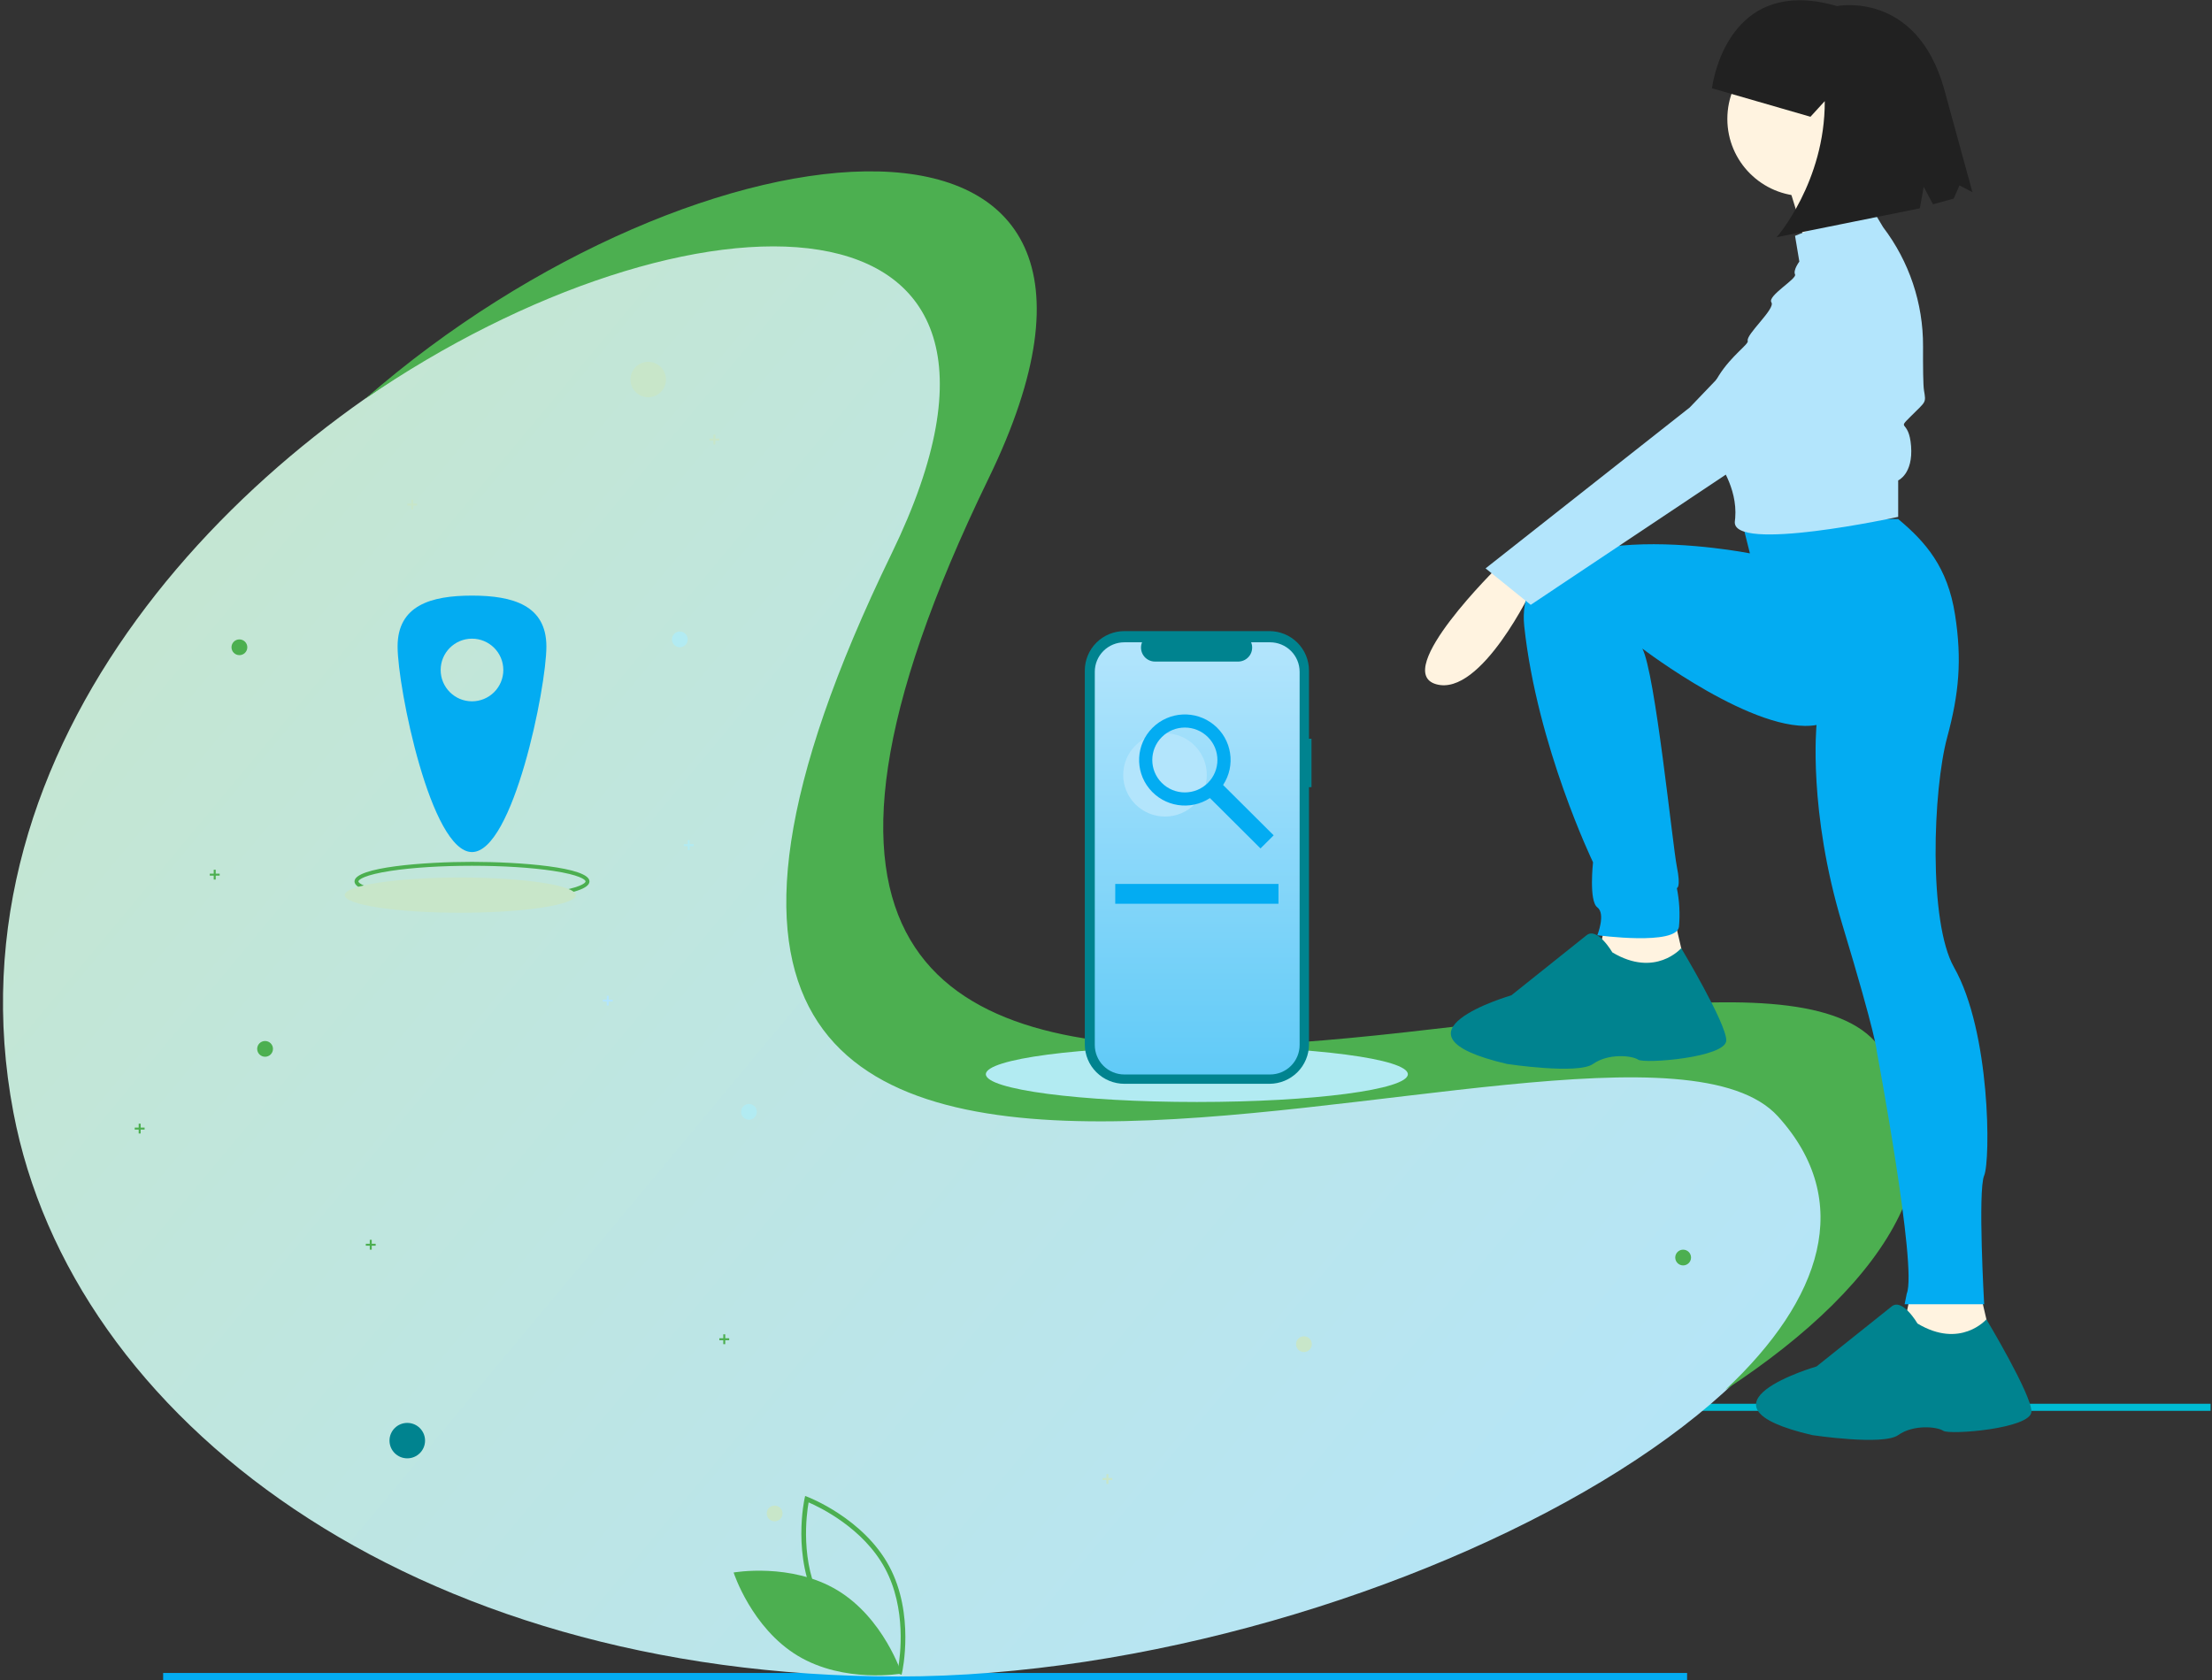 <?xml version="1.0" encoding="UTF-8"?>
<svg width="312px" height="237px" viewBox="0 0 312 237" version="1.1" xmlns="http://www.w3.org/2000/svg" xmlns:xlink="http://www.w3.org/1999/xlink">
    <rect x="0" y="0" width="312" height="237" fill="#333333" stroke="none"/>
    <!-- Generator: Sketch 64 (93537) - https://sketch.com -->
    <title>Artwork</title>
    <desc>Created with Sketch.</desc>
    <defs>
        <linearGradient x1="87.167%" y1="0%" x2="18.967%" y2="100%" id="linearGradient-1">
            <stop stop-color="#B3E5FC" offset="0%"></stop>
            <stop stop-color="#C8E6C9" offset="100%"></stop>
        </linearGradient>
        <linearGradient x1="50%" y1="212.71%" x2="50%" y2="0%" id="linearGradient-2">
            <stop stop-color="#03ACF2" offset="0%"></stop>
            <stop stop-color="#B3E5FC" offset="100%"></stop>
        </linearGradient>
    </defs>
    <g id="Utilities" stroke="none" stroke-width="1" fill="none" fill-rule="evenodd">
        <g id="404" transform="translate(-225, -268)">
            <g id="Container" transform="translate(224, 210)">
                <g id="Artwork" transform="translate(0, 58)">
                    <g id="Group-8" transform="translate(24, 198)">
                        <g id="Group" transform="translate(73.812, 0)" fill="#00BCD4">
                            <rect id="Rectangle" x="0.037" y="0.026" width="214.951" height="1"></rect>
                        </g>
                        <g id="Group" transform="translate(0, 37.973)" fill="#03ACF2">
                            <rect id="Rectangle" x="0.011" y="0.029" width="214.951" height="1"></rect>
                        </g>
                    </g>
                    <g id="Group-3" transform="translate(0, 24)" fill-rule="nonzero">
                        <g id="Group" transform="translate(129.527, 111.457) rotate(90) translate(-129.527, -111.457) translate(28.027, -17.543)" fill="url(#linearGradient-1)">
                            <path d="M122.964,6.004 C155.564,-23.426 202.544,61.887 202.544,130.822 C202.544,199.757 166.143,247.449 122.964,255.639 C18.27,275.499 -48.273,86.433 43.383,130.822 C176.982,195.525 97.291,29.181 122.964,6.004 Z" id="Path"></path>
                        </g>
                        <g id="Group" transform="translate(52.449, 0.147)" fill="#4CAF50">
                            <path d="M213.022,122.775 C189.807,97.144 23.192,176.705 88,43.324 C116.889,-16.131 47.062,-8.909 0.058,32.113 C45.575,0.909 100.517,0.009 74.328,53.91 C9.519,187.291 176.135,107.73 199.348,133.36 C210.153,145.287 205.52,159.141 191.919,171.909 C215.297,156.611 226.905,138.101 213.022,122.775" id="Path"></path>
                        </g>
                    </g>
                    <g id="Group-7" transform="translate(20, 51)" fill-rule="nonzero">
                        <g id="Group" transform="translate(69.921, 0)" fill="#C8E6C9">
                            <path d="M2.512,5.042 C3.896,5.042 5.018,3.923 5.018,2.543 C5.018,1.162 3.896,0.043 2.512,0.043 C1.127,0.043 0.004,1.162 0.004,2.543 C0.004,3.923 1.127,5.042 2.512,5.042" id="Path"></path>
                        </g>
                        <g id="Group" transform="translate(35.939, 149.674)" fill="#00838F">
                            <path d="M2.507,5.051 C3.892,5.051 5.014,3.933 5.014,2.552 C5.014,1.172 3.892,0.053 2.507,0.053 C1.123,0.053 0,1.172 0,2.552 C0,3.933 1.123,5.051 2.507,5.051" id="Path"></path>
                        </g>
                        <g id="Group" transform="translate(75.733, 38.078)" fill="#B2EBF2">
                            <path d="M1.157,2.232 C1.772,2.232 2.271,1.735 2.271,1.121 C2.271,0.508 1.772,0.01 1.157,0.01 C0.541,0.01 0.043,0.508 0.043,1.121 C0.043,1.735 0.541,2.232 1.157,2.232" id="Path"></path>
                        </g>
                        <g id="Group" transform="translate(17.258, 95.844)" fill="#4CAF50">
                            <path d="M1.131,2.23 C1.747,2.23 2.245,1.732 2.245,1.119 C2.245,0.505 1.747,0.008 1.131,0.008 C0.516,0.008 0.017,0.505 0.017,1.119 C0.017,1.732 0.516,2.23 1.131,2.23" id="Path"></path>
                        </g>
                        <g id="Group" transform="translate(163.801, 137.476)" fill="#C8E6C9">
                            <path d="M1.118,2.254 C1.733,2.254 2.232,1.756 2.232,1.143 C2.232,0.53 1.733,0.033 1.118,0.033 C0.502,0.033 0.004,0.53 0.004,1.143 C0.004,1.756 0.502,2.254 1.118,2.254" id="Path"></path>
                        </g>
                        <g id="Group" transform="translate(13.64, 39.177)" fill="#4CAF50">
                            <path d="M1.127,2.244 C1.743,2.244 2.242,1.747 2.242,1.134 C2.242,0.52 1.743,0.023 1.127,0.023 C0.512,0.023 0.013,0.52 0.013,1.134 C0.013,1.747 0.512,2.244 1.127,2.244" id="Path"></path>
                        </g>
                        <g id="Group" transform="translate(81.011, 10.259)" fill="#C8E6C9">
                            <polygon id="Path" points="1.45 0.614 0.893 0.614 0.893 0.059 0.614 0.059 0.614 0.614 0.057 0.614 0.057 0.892 0.614 0.892 0.614 1.447 0.893 1.447 0.893 0.892 1.45 0.892"></polygon>
                        </g>
                        <g id="Group" transform="translate(38.43, 19.424)" fill="#C8E6C9">
                            <polygon id="Path" points="1.409 0.614 0.852 0.614 0.852 0.059 0.573 0.059 0.573 0.614 0.017 0.614 0.017 0.892 0.573 0.892 0.573 1.447 0.852 1.447 0.852 0.892 1.409 0.892"></polygon>
                        </g>
                        <g id="Group" transform="translate(10.556, 71.638)" fill="#4CAF50">
                            <polygon id="Path" points="1.426 0.608 0.868 0.608 0.868 0.053 0.589 0.053 0.589 0.608 0.033 0.608 0.033 0.886 0.589 0.886 0.589 1.441 0.868 1.441 0.868 0.886 1.426 0.886"></polygon>
                        </g>
                        <g id="Group" transform="translate(89.136, 161.356)" fill="#C8E6C9">
                            <path d="M1.125,2.256 C1.741,2.256 2.239,1.758 2.239,1.145 C2.239,0.531 1.741,0.034 1.125,0.034 C0.51,0.034 0.011,0.531 0.011,1.145 C0.011,1.758 0.51,2.256 1.125,2.256" id="Path"></path>
                        </g>
                        <g id="Group" transform="translate(85.518, 104.69)" fill="#B2EBF2">
                            <path d="M1.121,2.27 C1.737,2.27 2.236,1.773 2.236,1.159 C2.236,0.546 1.737,0.048 1.121,0.048 C0.506,0.048 0.007,0.546 0.007,1.159 C0.007,1.773 0.506,2.27 1.121,2.27" id="Path"></path>
                        </g>
                        <g id="Group" transform="translate(217.235, 125.275)" fill="#4CAF50">
                            <path d="M1.17,2.235 C1.785,2.235 2.284,1.738 2.284,1.124 C2.284,0.511 1.785,0.014 1.17,0.014 C0.555,0.014 0.056,0.511 0.056,1.124 C0.056,1.738 0.555,2.235 1.17,2.235" id="Path"></path>
                        </g>
                        <g id="Group" transform="translate(82.434, 137.21)" fill="#4CAF50">
                            <polygon id="Path" points="1.42 0.575 0.862 0.575 0.862 0.02 0.584 0.02 0.584 0.575 0.027 0.575 0.027 0.853 0.584 0.853 0.584 1.408 0.862 1.408 0.862 0.853 1.42 0.853"></polygon>
                        </g>
                        <g id="Group" transform="translate(136.461, 156.898)" fill="#C8E6C9">
                            <polygon id="Path" points="1.436 0.604 0.879 0.604 0.879 0.049 0.6 0.049 0.6 0.604 0.043 0.604 0.043 0.882 0.6 0.882 0.6 1.437 0.879 1.437 0.879 0.882 1.436 0.882"></polygon>
                        </g>
                        <g id="Group" transform="translate(0, 107.459)" fill="#4CAF50">
                            <polygon id="Path" points="1.396 0.611 0.839 0.611 0.839 0.056 0.56 0.056 0.56 0.611 0.003 0.611 0.003 0.889 0.56 0.889 0.56 1.444 0.839 1.444 0.839 0.889 1.396 0.889"></polygon>
                        </g>
                        <g id="Group" transform="translate(77.393, 67.505)" fill="#B2EBF2">
                            <polygon id="Path" points="1.446 0.576 0.889 0.576 0.889 0.021 0.61 0.021 0.61 0.576 0.053 0.576 0.053 0.854 0.61 0.854 0.61 1.409 0.889 1.409 0.889 0.854 1.446 0.854"></polygon>
                        </g>
                        <g id="Group" transform="translate(43.174, 34.719)" fill="#D0CDE1">
                            <polygon id="Path" points="1.401 0.593 0.844 0.593 0.844 0.037 0.565 0.037 0.565 0.593 0.008 0.593 0.008 0.871 0.565 0.871 0.565 1.426 0.844 1.426 0.844 0.871 1.401 0.871"></polygon>
                        </g>
                        <g id="Group" transform="translate(66.007, 89.449)" fill="#B3E5FC">
                            <polygon id="Path" points="1.411 0.571 0.854 0.571 0.854 0.016 0.575 0.016 0.575 0.571 0.018 0.571 0.018 0.849 0.575 0.849 0.575 1.404 0.854 1.404 0.854 0.849 1.411 0.849"></polygon>
                        </g>
                        <g id="Group" transform="translate(32.559, 123.852)" fill="#4CAF50">
                            <polygon id="Path" points="1.43 0.603 0.874 0.603 0.874 0.047 0.595 0.047 0.595 0.603 0.038 0.603 0.038 0.88 0.595 0.88 0.595 1.436 0.874 1.436 0.874 0.88 1.43 0.88"></polygon>
                        </g>
                    </g>
                    <g id="Group-4" transform="translate(49, 84)" fill-rule="nonzero">
                        <g id="Group" transform="translate(2, 37.526)" fill="#4CAF50">
                            <path d="M16.573,5.578 C9.913,5.578 0.004,4.842 0.004,2.816 C0.004,0.79 9.913,0.054 16.573,0.054 C23.234,0.054 33.144,0.79 33.144,2.816 C33.144,4.842 23.234,5.578 16.573,5.578 Z M16.573,0.607 C12.235,0.607 8.158,0.864 5.094,1.332 C1.504,1.879 0.556,2.542 0.556,2.816 C0.556,3.09 1.504,3.753 5.094,4.3 C8.158,4.768 12.235,5.025 16.573,5.025 C20.912,5.025 24.99,4.768 28.054,4.3 C31.644,3.753 32.592,3.09 32.592,2.816 C32.592,2.542 31.644,1.879 28.054,1.332 C24.99,0.864 20.912,0.607 16.573,0.607" id="Shape"></path>
                        </g>
                        <g id="Group" transform="translate(8.056, 0)" fill="#03ACF2">
                            <path d="M10.518,0.021 C4.722,0.021 0.024,1.405 0.024,7.201 C0.024,12.998 4.722,36.199 10.518,36.199 C16.314,36.199 21.012,12.998 21.012,7.201 C21.012,1.405 16.314,0.021 10.518,0.021 Z M10.518,14.934 C8.078,14.934 6.099,12.956 6.099,10.515 C6.099,8.075 8.078,6.096 10.518,6.096 C12.958,6.096 14.937,8.075 14.937,10.515 C14.937,11.687 14.471,12.811 13.643,13.64 C12.814,14.469 11.69,14.934 10.518,14.934 Z" id="Shape"></path>
                        </g>
                        <g id="Group" transform="translate(0.589, 39.746)" fill="#C8E6C9">
                            <path d="M16.328,5.015 C25.327,5.015 32.622,3.902 32.622,2.529 C32.622,1.156 25.327,0.044 16.328,0.044 C7.329,0.044 0.034,1.156 0.034,2.529 C0.034,3.902 7.329,5.015 16.328,5.015" id="Path"></path>
                        </g>
                    </g>
                    <g id="Group-6" transform="translate(101, 211)" fill="#4CAF50" fill-rule="nonzero">
                        <g id="Group" transform="translate(12.986, 0)">
                            <path d="M14.179,25.258 L13.824,25.125 C13.745,25.095 5.975,22.118 2.335,15.368 C-1.305,8.616 0.477,0.488 0.496,0.407 L0.579,0.037 L0.935,0.17 C1.012,0.199 8.783,3.177 12.423,9.927 C16.064,16.679 14.281,24.806 14.263,24.887 L14.179,25.258 Z M2.918,15.053 C5.995,20.761 12.136,23.687 13.692,24.355 C13.988,22.687 14.915,15.944 11.841,10.242 C8.766,4.54 2.623,1.61 1.067,0.94 C0.77,2.609 -0.157,9.351 2.918,15.053 Z" id="Shape"></path>
                        </g>
                        <g id="Group" transform="translate(15.175, 17.921) scale(-1, 1) rotate(-31.033) translate(-15.175, -17.921) translate(1.175, 12.421)">
                            <path d="M13.857,0.056 C6.222,0.056 0.034,5.456 0.034,5.456 C0.034,5.456 6.222,10.856 13.857,10.856 C21.491,10.856 27.68,5.456 27.68,5.456 C27.68,5.456 21.491,0.056 13.857,0.056" id="Path"></path>
                        </g>
                    </g>
                    <g id="Group-2" transform="translate(202, 0)" fill-rule="nonzero">
                        <g id="Group" transform="translate(0, 79.862)" fill="#FFF3E0">
                            <path d="M10.357,0.015 C10.357,0.015 -4.799,14.844 1.567,16.66 C7.933,18.476 15.208,3.041 15.208,3.041 L10.357,0.015 Z" id="Path"></path>
                        </g>
                        <g id="Group" transform="translate(31.647, 134.604) scale(-1, 1) rotate(77.904) translate(-31.647, -134.604) translate(26.147, 127.604)" fill="#FFF3E0">
                            <polygon id="Path" points="2.086 0.011 10.766 0.011 8.5 13.455 0.053 9.481"></polygon>
                        </g>
                        <g id="Group" transform="translate(74.798, 186.53) scale(-1, 1) rotate(77.906) translate(-74.798, -186.53) translate(68.798, 179.53)" fill="#FFF3E0">
                            <polygon id="Path" points="3.029 -0.003 11.708 -0.003 9.443 13.441 0.996 9.466"></polygon>
                        </g>
                        <g id="Group" transform="translate(13.911, 73.17)" fill="#03ACF2">
                            <path d="M30.699,0.049 L31.911,4.891 C31.911,4.891 -1.734,-1.767 0.084,15.181 C1.903,32.129 9.784,48.472 9.784,48.472 C9.784,48.472 9.178,53.92 10.39,54.828 C11.603,55.736 10.39,58.762 10.39,58.762 C10.39,58.762 21.606,60.275 21.909,57.551 C22.072,55.73 21.969,53.896 21.606,52.104 C21.606,52.104 22.212,52.104 21.606,49.077 C21,46.051 18.551,21.643 16.732,18.314 C16.732,18.314 32.821,30.616 41.31,29.103 C41.31,29.103 40.097,41.209 44.948,57.249 C49.799,73.289 49.799,75.105 49.799,75.105 C49.799,75.105 55.553,105.673 54.038,109.304 L53.734,110.817 L64.952,110.817 C64.952,110.817 64.043,94.777 64.952,92.659 C65.862,90.54 65.862,72.381 60.708,63.302 C57.057,56.872 57.741,38.229 59.733,30.86 C61.409,24.672 61.837,19.91 60.85,13.575 C59.804,6.8 56.665,3.259 52.825,0.049 L30.699,0.049 Z" id="Path"></path>
                        </g>
                        <g id="Group" transform="translate(42.624, 5.829)" fill="#FFF3E0">
                            <path d="M10.926,21.842 C16.954,21.842 21.841,16.964 21.841,10.947 C21.841,4.929 16.954,0.051 10.926,0.051 C4.904,0.051 0.016,4.929 0.016,10.947 C0.016,16.964 4.904,21.842 10.926,21.842" id="Path"></path>
                        </g>
                        <g id="Group" transform="translate(57.12, 28.293) scale(-1, 1) rotate(58.241) translate(-57.12, -28.293) translate(48.12, 20.793)" fill="#FFF3E0">
                            <path d="M9.155,0.031 C9.155,0.031 15.647,7.959 17.353,8.658 C19.059,9.356 9.155,14.981 9.155,14.981 C9.155,14.981 2.978,6.537 0.024,6.133 L9.155,0.031 Z" id="Path"></path>
                        </g>
                        <g id="Group" transform="translate(39.592, 28.98)" fill="#B3E5FC">
                            <path d="M23.208,0.052 L12.597,4.29 L13.203,7.921 C13.203,7.921 12.294,9.132 12.597,9.737 C12.9,10.342 8.656,12.763 9.262,13.672 C9.868,14.579 5.624,18.211 5.927,19.119 C6.23,20.027 -3.772,25.475 1.684,36.067 C1.684,36.067 4.512,39.739 4.158,44.081 C4.146,44.234 4.13,44.387 4.109,44.541 C3.503,49.081 27.144,43.936 27.144,43.936 L27.144,38.791 C27.144,38.791 29.266,37.883 28.963,33.949 C28.66,30.014 26.84,31.83 28.963,29.711 C31.085,27.593 31.085,27.896 30.782,26.08 C30.663,25.355 30.639,22.747 30.651,19.876 C30.681,13.811 28.701,7.907 25.027,3.079 L23.208,0.052 Z" id="Path"></path>
                        </g>
                        <g id="Group" transform="translate(8.501, 35.62)" fill="#B3E5FC">
                            <path d="M48.539,1.281 L28.834,21.861 L0.038,44.559 L6.404,49.704 L59.447,14.295 C59.447,14.295 63.995,-5.075 48.539,1.281" id="Path"></path>
                        </g>
                        <g id="Group" transform="translate(3.626, 131.682)" fill="#00838F">
                            <path d="M22.797,2.672 C22.797,2.672 20.675,-0.96 19.159,0.25 L8.55,8.724 C8.55,8.724 -10.243,14.172 7.944,18.409 C7.944,18.409 17.947,19.922 20.069,18.409 C22.19,16.896 25.525,17.198 26.434,17.804 C27.343,18.409 38.862,17.501 38.862,15.08 C38.862,12.659 32.509,2.077 32.509,2.077 C32.509,2.077 28.859,6.303 22.797,2.672" id="Path"></path>
                        </g>
                        <g id="Group" transform="translate(46.666, 183.988)" fill="#00838F">
                            <path d="M22.798,2.723 C22.798,2.723 20.676,-0.908 19.16,0.302 L8.554,8.776 C8.554,8.776 -10.24,14.224 7.948,18.461 C7.948,18.461 17.953,19.974 20.069,18.461 C22.192,16.947 25.527,17.251 26.436,17.855 C27.346,18.461 38.867,17.553 38.867,15.132 C38.867,12.711 32.512,2.129 32.512,2.129 C32.512,2.129 28.862,6.355 22.798,2.723" id="Path"></path>
                        </g>
                        <g id="Group" transform="translate(40.424, 0)" fill="#212121">
                            <path d="M0.051,12.455 C0.051,12.455 1.463,0.056 12.389,0.037 C13.946,0.034 15.706,0.284 17.674,0.859 C17.674,0.859 28.838,-1.408 32.785,12.513 L36.786,27.108 L34.955,26.157 L34.141,28.019 L31.222,28.818 L29.914,26.35 L29.367,29.387 L9.173,33.463 C9.173,33.463 16.003,25.674 15.956,14.265 L13.94,16.47 L0.051,12.455 Z" id="Path"></path>
                        </g>
                    </g>
                    <g id="Group-5" transform="translate(140, 89)">
                        <g id="Group" transform="translate(0, 58.602)" fill="#B2EBF2" fill-rule="nonzero">
                            <path d="M29.815,7.854 C46.252,7.854 59.577,6.101 59.577,3.938 C59.577,1.777 46.252,0.024 29.815,0.024 C13.378,0.024 0.053,1.777 0.053,3.938 C0.053,6.101 13.378,7.854 29.815,7.854" id="Path"></path>
                        </g>
                        <g id="Group" transform="translate(13.987, 0)" fill="#00838F" fill-rule="nonzero">
                            <path d="M31.997,15.205 L31.644,15.205 L31.644,5.592 C31.644,4.117 31.056,2.701 30.008,1.658 C28.96,0.615 27.54,0.029 26.058,0.029 L5.609,0.029 C4.127,0.029 2.707,0.615 1.659,1.658 C0.611,2.701 0.023,4.117 0.023,5.592 L0.023,58.327 C0.023,59.802 0.611,61.217 1.659,62.261 C2.707,63.304 4.127,63.89 5.609,63.89 L26.058,63.89 C27.54,63.89 28.96,63.304 30.008,62.261 C31.056,61.217 31.644,59.802 31.644,58.327 L31.644,22.047 L31.997,22.047 L31.997,15.205 Z" id="Path"></path>
                        </g>
                        <g id="Group" transform="translate(15.362, 1.573)" fill="url(#linearGradient-2)" fill-rule="nonzero">
                            <path d="M24.777,0.035 L22.107,0.035 C22.357,0.644 22.285,1.336 21.917,1.882 C21.549,2.427 20.932,2.754 20.272,2.754 L8.557,2.754 C7.897,2.754 7.28,2.427 6.912,1.882 C6.544,1.336 6.473,0.644 6.722,0.035 L4.229,0.035 C3.123,0.035 2.062,0.473 1.279,1.252 C0.497,2.031 0.057,3.088 0.057,4.19 L0.057,56.847 C0.057,57.949 0.497,59.006 1.279,59.785 C2.062,60.564 3.123,61.002 4.229,61.002 L24.777,61.002 C25.883,61.002 26.944,60.564 27.727,59.785 C28.509,59.006 28.948,57.949 28.948,56.847 L28.948,4.19 C28.948,3.088 28.509,2.031 27.727,1.252 C26.944,0.473 25.883,0.035 24.777,0.035 Z" id="Path"></path>
                        </g>
                        <g id="Group" transform="translate(19.427, 14.396)" fill="#B3E5FC" fill-rule="nonzero">
                            <path d="M5.896,11.793 C9.153,11.793 11.793,9.164 11.793,5.921 C11.793,2.678 9.153,0.048 5.896,0.048 C2.64,0.048 0,2.678 0,5.921 C0,9.164 2.64,11.793 5.896,11.793" id="Path"></path>
                        </g>
                        <g id="Group" transform="translate(21.638, 11.728)" fill="#03ACF2" fill-rule="nonzero">
                            <path d="M19.011,17.111 L11.879,10.008 C13.694,7.254 13.123,3.578 10.557,1.499 C7.991,-0.58 4.261,-0.39 1.922,1.939 C-0.418,4.269 -0.608,7.983 1.479,10.539 C3.567,13.095 7.257,13.664 10.023,11.856 L17.155,18.959 L19.011,17.111 Z M3.236,9.717 C1.442,7.931 1.442,5.034 3.236,3.248 C5.029,1.461 7.937,1.461 9.731,3.248 C11.525,5.034 11.525,7.931 9.731,9.717 C8.87,10.575 7.702,11.057 6.484,11.057 C5.265,11.057 4.097,10.575 3.236,9.717" id="Shape"></path>
                        </g>
                        <g id="Group" transform="translate(18.291, 35.688)" fill="#03ACF2">
                            <rect id="Rectangle" x="0.013" y="0.008" width="23.024" height="2.796"></rect>
                        </g>
                    </g>
                </g>
            </g>
        </g>
    </g>
</svg>
